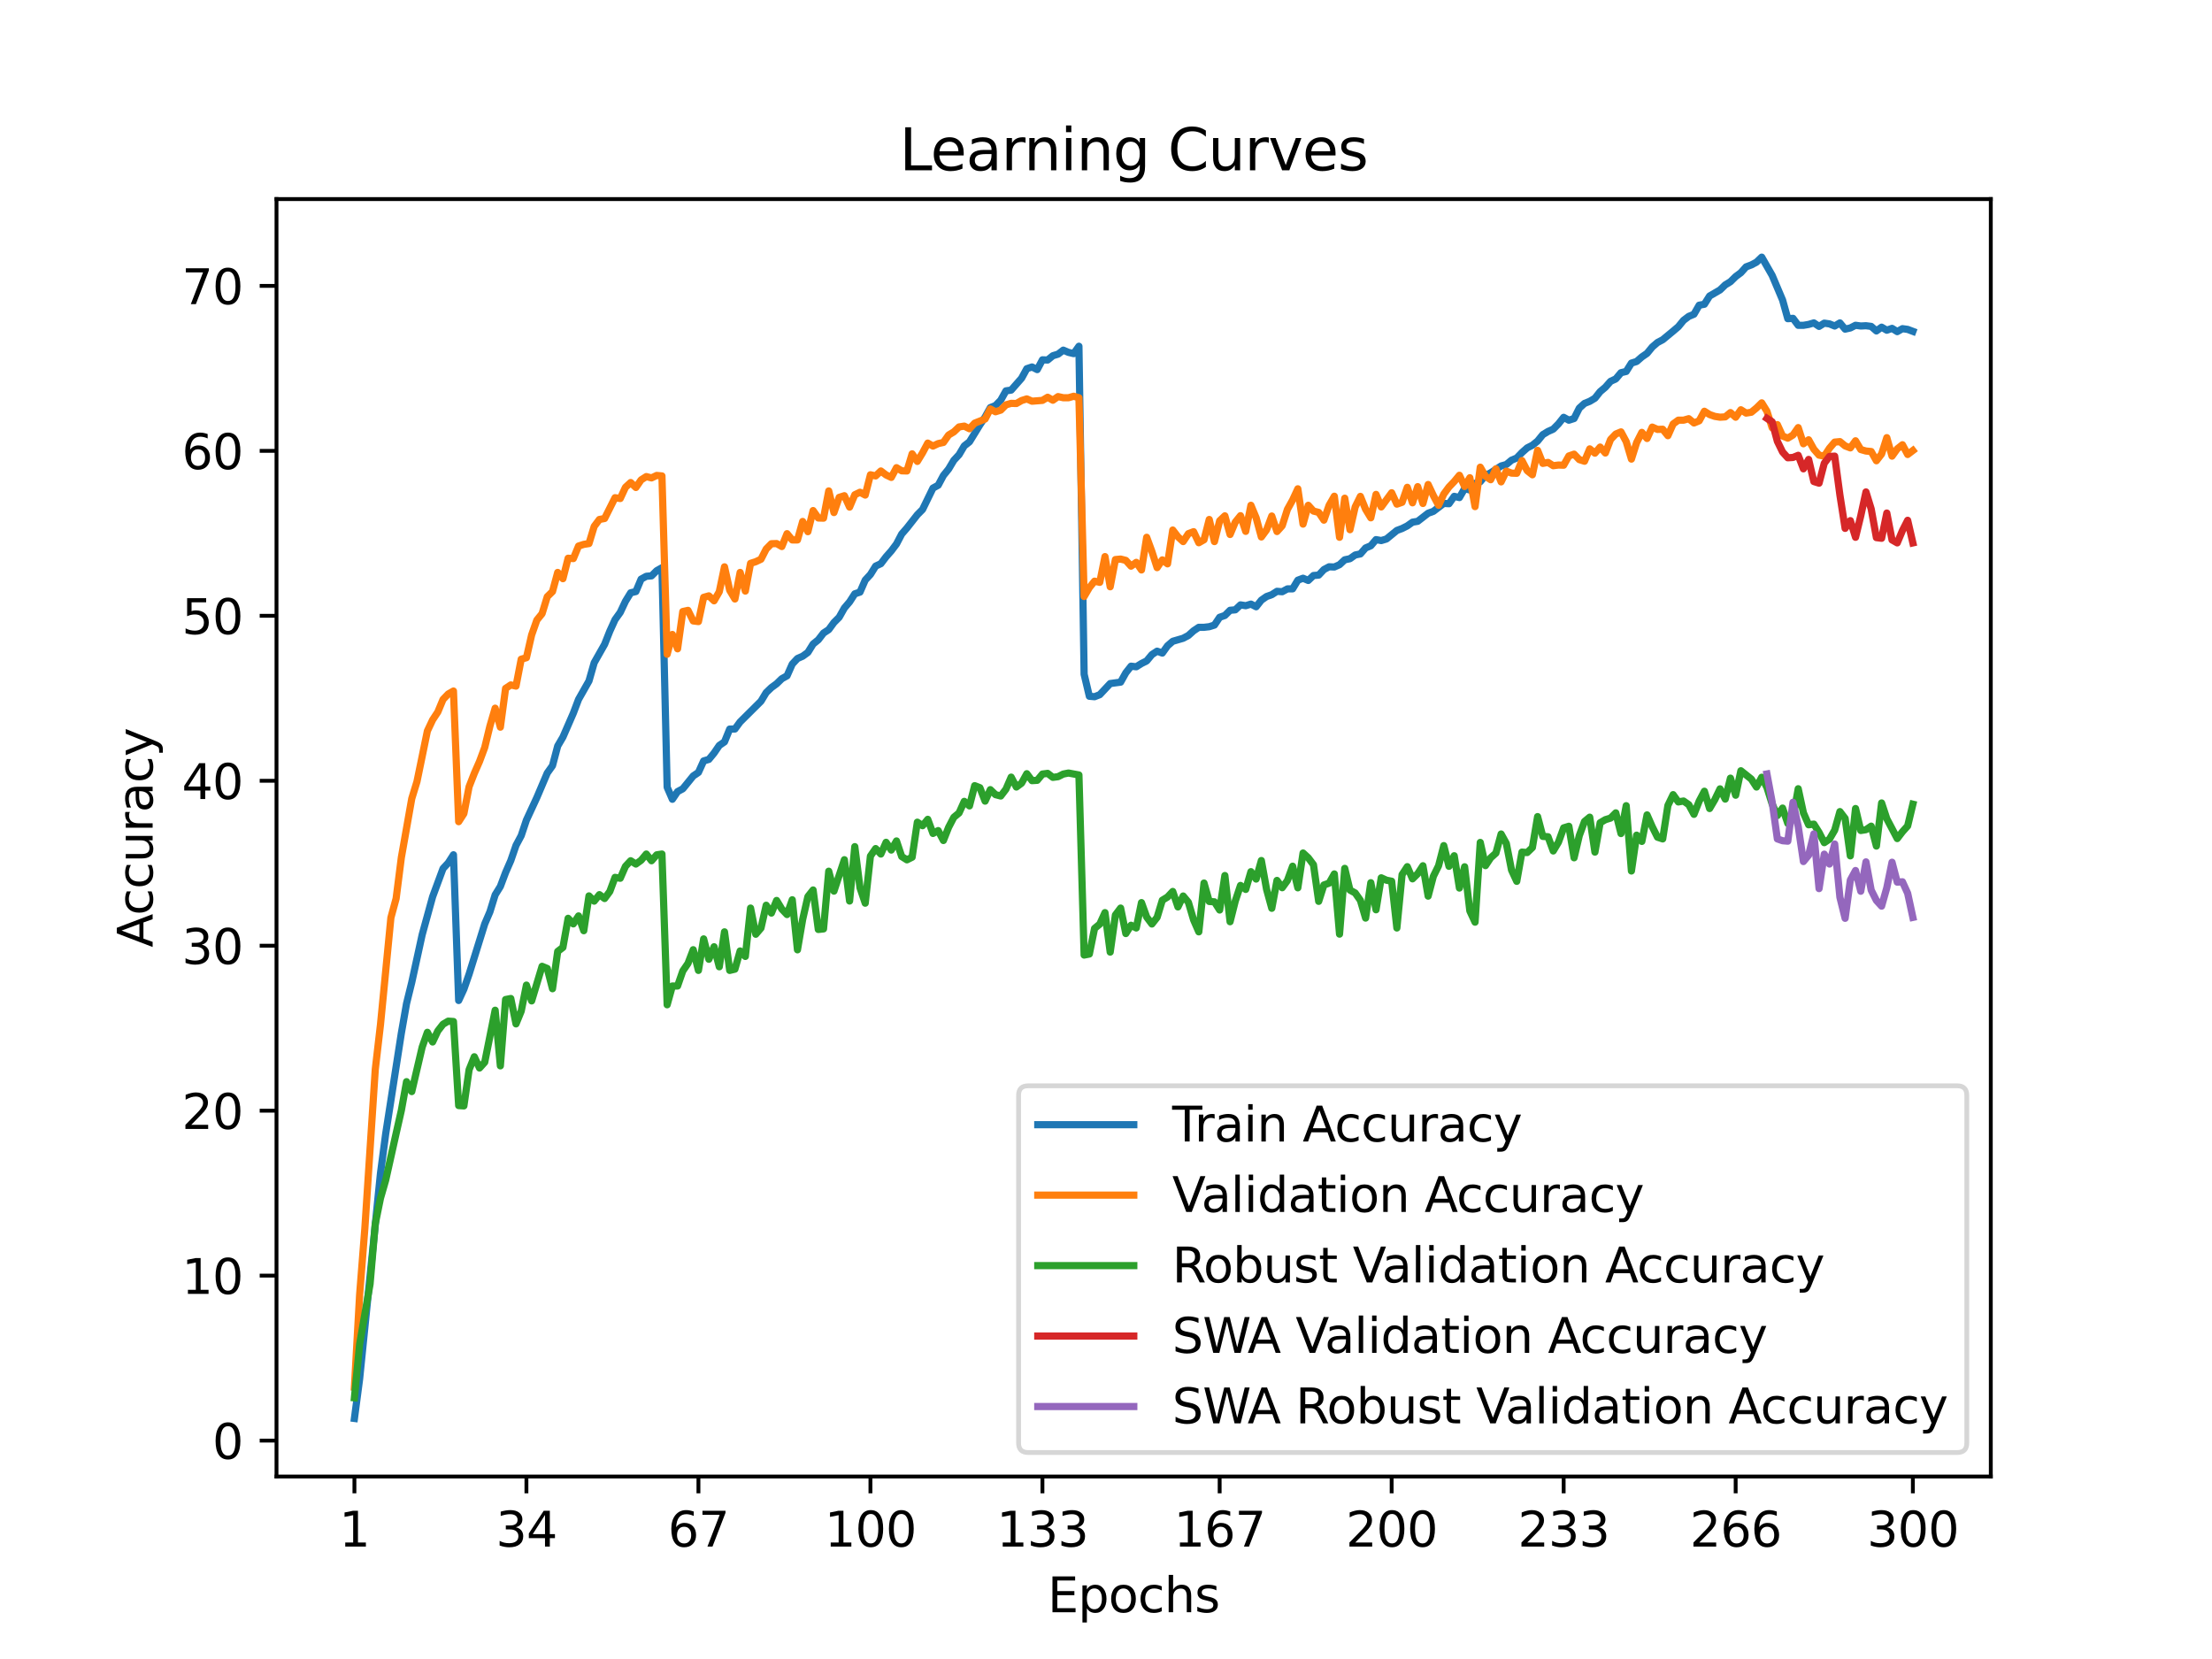 <?xml version="1.0" encoding="utf-8" standalone="no"?>
<!DOCTYPE svg PUBLIC "-//W3C//DTD SVG 1.1//EN"
  "http://www.w3.org/Graphics/SVG/1.1/DTD/svg11.dtd">
<svg xmlns:xlink="http://www.w3.org/1999/xlink" width="460.8pt" height="345.6pt" viewBox="0 0 460.8 345.6" xmlns="http://www.w3.org/2000/svg" version="1.1">
 <defs>
  <style type="text/css">*{stroke-linejoin: round; stroke-linecap: butt}</style>
 </defs>
 <g id="figure_1">
  <g id="patch_1">
   <path d="M 0 345.6 
L 460.8 345.6 
L 460.8 0 
L 0 0 
z
" style="fill: #ffffff"/>
  </g>
  <g id="axes_1">
   <g id="patch_2">
    <path d="M 57.6 307.584 
L 414.72 307.584 
L 414.72 41.472 
L 57.6 41.472 
z
" style="fill: #ffffff"/>
   </g>
   <g id="matplotlib.axis_1">
    <g id="xtick_1">
     <g id="line2d_1">
      <defs>
       <path id="m7c0e1c6382" d="M 0 0 
L 0 3.5 
" style="stroke: #000000; stroke-width: 0.8"/>
      </defs>
      <g>
       <use xlink:href="#m7c0e1c6382" x="73.833" y="307.584" style="stroke: #000000; stroke-width: 0.8"/>
      </g>
     </g>
     <g id="text_1">
      <!-- 1 -->
      <g transform="translate(70.651 322.182) scale(0.1 -0.1)">
       <defs>
        <path id="DejaVuSans-31" d="M 794 531 
L 1825 531 
L 1825 4091 
L 703 3866 
L 703 4441 
L 1819 4666 
L 2450 4666 
L 2450 531 
L 3481 531 
L 3481 0 
L 794 0 
L 794 531 
z
" transform="scale(0.016)"/>
       </defs>
       <use xlink:href="#DejaVuSans-31"/>
      </g>
     </g>
    </g>
    <g id="xtick_2">
     <g id="line2d_2">
      <g>
       <use xlink:href="#m7c0e1c6382" x="109.664" y="307.584" style="stroke: #000000; stroke-width: 0.8"/>
      </g>
     </g>
     <g id="text_2">
      <!-- 34 -->
      <g transform="translate(103.302 322.182) scale(0.1 -0.1)">
       <defs>
        <path id="DejaVuSans-33" d="M 2597 2516 
Q 3050 2419 3304 2112 
Q 3559 1806 3559 1356 
Q 3559 666 3084 287 
Q 2609 -91 1734 -91 
Q 1441 -91 1130 -33 
Q 819 25 488 141 
L 488 750 
Q 750 597 1062 519 
Q 1375 441 1716 441 
Q 2309 441 2620 675 
Q 2931 909 2931 1356 
Q 2931 1769 2642 2001 
Q 2353 2234 1838 2234 
L 1294 2234 
L 1294 2753 
L 1863 2753 
Q 2328 2753 2575 2939 
Q 2822 3125 2822 3475 
Q 2822 3834 2567 4026 
Q 2313 4219 1838 4219 
Q 1578 4219 1281 4162 
Q 984 4106 628 3988 
L 628 4550 
Q 988 4650 1302 4700 
Q 1616 4750 1894 4750 
Q 2613 4750 3031 4423 
Q 3450 4097 3450 3541 
Q 3450 3153 3228 2886 
Q 3006 2619 2597 2516 
z
" transform="scale(0.016)"/>
        <path id="DejaVuSans-34" d="M 2419 4116 
L 825 1625 
L 2419 1625 
L 2419 4116 
z
M 2253 4666 
L 3047 4666 
L 3047 1625 
L 3713 1625 
L 3713 1100 
L 3047 1100 
L 3047 0 
L 2419 0 
L 2419 1100 
L 313 1100 
L 313 1709 
L 2253 4666 
z
" transform="scale(0.016)"/>
       </defs>
       <use xlink:href="#DejaVuSans-33"/>
       <use xlink:href="#DejaVuSans-34" x="63.623"/>
      </g>
     </g>
    </g>
    <g id="xtick_3">
     <g id="line2d_3">
      <g>
       <use xlink:href="#m7c0e1c6382" x="145.496" y="307.584" style="stroke: #000000; stroke-width: 0.8"/>
      </g>
     </g>
     <g id="text_3">
      <!-- 67 -->
      <g transform="translate(139.133 322.182) scale(0.1 -0.1)">
       <defs>
        <path id="DejaVuSans-36" d="M 2113 2584 
Q 1688 2584 1439 2293 
Q 1191 2003 1191 1497 
Q 1191 994 1439 701 
Q 1688 409 2113 409 
Q 2538 409 2786 701 
Q 3034 994 3034 1497 
Q 3034 2003 2786 2293 
Q 2538 2584 2113 2584 
z
M 3366 4563 
L 3366 3988 
Q 3128 4100 2886 4159 
Q 2644 4219 2406 4219 
Q 1781 4219 1451 3797 
Q 1122 3375 1075 2522 
Q 1259 2794 1537 2939 
Q 1816 3084 2150 3084 
Q 2853 3084 3261 2657 
Q 3669 2231 3669 1497 
Q 3669 778 3244 343 
Q 2819 -91 2113 -91 
Q 1303 -91 875 529 
Q 447 1150 447 2328 
Q 447 3434 972 4092 
Q 1497 4750 2381 4750 
Q 2619 4750 2861 4703 
Q 3103 4656 3366 4563 
z
" transform="scale(0.016)"/>
        <path id="DejaVuSans-37" d="M 525 4666 
L 3525 4666 
L 3525 4397 
L 1831 0 
L 1172 0 
L 2766 4134 
L 525 4134 
L 525 4666 
z
" transform="scale(0.016)"/>
       </defs>
       <use xlink:href="#DejaVuSans-36"/>
       <use xlink:href="#DejaVuSans-37" x="63.623"/>
      </g>
     </g>
    </g>
    <g id="xtick_4">
     <g id="line2d_4">
      <g>
       <use xlink:href="#m7c0e1c6382" x="181.327" y="307.584" style="stroke: #000000; stroke-width: 0.8"/>
      </g>
     </g>
     <g id="text_4">
      <!-- 100 -->
      <g transform="translate(171.783 322.182) scale(0.1 -0.1)">
       <defs>
        <path id="DejaVuSans-30" d="M 2034 4250 
Q 1547 4250 1301 3770 
Q 1056 3291 1056 2328 
Q 1056 1369 1301 889 
Q 1547 409 2034 409 
Q 2525 409 2770 889 
Q 3016 1369 3016 2328 
Q 3016 3291 2770 3770 
Q 2525 4250 2034 4250 
z
M 2034 4750 
Q 2819 4750 3233 4129 
Q 3647 3509 3647 2328 
Q 3647 1150 3233 529 
Q 2819 -91 2034 -91 
Q 1250 -91 836 529 
Q 422 1150 422 2328 
Q 422 3509 836 4129 
Q 1250 4750 2034 4750 
z
" transform="scale(0.016)"/>
       </defs>
       <use xlink:href="#DejaVuSans-31"/>
       <use xlink:href="#DejaVuSans-30" x="63.623"/>
       <use xlink:href="#DejaVuSans-30" x="127.246"/>
      </g>
     </g>
    </g>
    <g id="xtick_5">
     <g id="line2d_5">
      <g>
       <use xlink:href="#m7c0e1c6382" x="217.158" y="307.584" style="stroke: #000000; stroke-width: 0.8"/>
      </g>
     </g>
     <g id="text_5">
      <!-- 133 -->
      <g transform="translate(207.615 322.182) scale(0.1 -0.1)">
       <use xlink:href="#DejaVuSans-31"/>
       <use xlink:href="#DejaVuSans-33" x="63.623"/>
       <use xlink:href="#DejaVuSans-33" x="127.246"/>
      </g>
     </g>
    </g>
    <g id="xtick_6">
     <g id="line2d_6">
      <g>
       <use xlink:href="#m7c0e1c6382" x="254.076" y="307.584" style="stroke: #000000; stroke-width: 0.8"/>
      </g>
     </g>
     <g id="text_6">
      <!-- 167 -->
      <g transform="translate(244.532 322.182) scale(0.1 -0.1)">
       <use xlink:href="#DejaVuSans-31"/>
       <use xlink:href="#DejaVuSans-36" x="63.623"/>
       <use xlink:href="#DejaVuSans-37" x="127.246"/>
      </g>
     </g>
    </g>
    <g id="xtick_7">
     <g id="line2d_7">
      <g>
       <use xlink:href="#m7c0e1c6382" x="289.907" y="307.584" style="stroke: #000000; stroke-width: 0.8"/>
      </g>
     </g>
     <g id="text_7">
      <!-- 200 -->
      <g transform="translate(280.363 322.182) scale(0.1 -0.1)">
       <defs>
        <path id="DejaVuSans-32" d="M 1228 531 
L 3431 531 
L 3431 0 
L 469 0 
L 469 531 
Q 828 903 1448 1529 
Q 2069 2156 2228 2338 
Q 2531 2678 2651 2914 
Q 2772 3150 2772 3378 
Q 2772 3750 2511 3984 
Q 2250 4219 1831 4219 
Q 1534 4219 1204 4116 
Q 875 4013 500 3803 
L 500 4441 
Q 881 4594 1212 4672 
Q 1544 4750 1819 4750 
Q 2544 4750 2975 4387 
Q 3406 4025 3406 3419 
Q 3406 3131 3298 2873 
Q 3191 2616 2906 2266 
Q 2828 2175 2409 1742 
Q 1991 1309 1228 531 
z
" transform="scale(0.016)"/>
       </defs>
       <use xlink:href="#DejaVuSans-32"/>
       <use xlink:href="#DejaVuSans-30" x="63.623"/>
       <use xlink:href="#DejaVuSans-30" x="127.246"/>
      </g>
     </g>
    </g>
    <g id="xtick_8">
     <g id="line2d_8">
      <g>
       <use xlink:href="#m7c0e1c6382" x="325.739" y="307.584" style="stroke: #000000; stroke-width: 0.8"/>
      </g>
     </g>
     <g id="text_8">
      <!-- 233 -->
      <g transform="translate(316.195 322.182) scale(0.1 -0.1)">
       <use xlink:href="#DejaVuSans-32"/>
       <use xlink:href="#DejaVuSans-33" x="63.623"/>
       <use xlink:href="#DejaVuSans-33" x="127.246"/>
      </g>
     </g>
    </g>
    <g id="xtick_9">
     <g id="line2d_9">
      <g>
       <use xlink:href="#m7c0e1c6382" x="361.57" y="307.584" style="stroke: #000000; stroke-width: 0.8"/>
      </g>
     </g>
     <g id="text_9">
      <!-- 266 -->
      <g transform="translate(352.026 322.182) scale(0.1 -0.1)">
       <use xlink:href="#DejaVuSans-32"/>
       <use xlink:href="#DejaVuSans-36" x="63.623"/>
       <use xlink:href="#DejaVuSans-36" x="127.246"/>
      </g>
     </g>
    </g>
    <g id="xtick_10">
     <g id="line2d_10">
      <g>
       <use xlink:href="#m7c0e1c6382" x="398.487" y="307.584" style="stroke: #000000; stroke-width: 0.8"/>
      </g>
     </g>
     <g id="text_10">
      <!-- 300 -->
      <g transform="translate(388.944 322.182) scale(0.1 -0.1)">
       <use xlink:href="#DejaVuSans-33"/>
       <use xlink:href="#DejaVuSans-30" x="63.623"/>
       <use xlink:href="#DejaVuSans-30" x="127.246"/>
      </g>
     </g>
    </g>
    <g id="text_11">
     <!-- Epochs -->
     <g transform="translate(218.244 335.861) scale(0.1 -0.1)">
      <defs>
       <path id="DejaVuSans-45" d="M 628 4666 
L 3578 4666 
L 3578 4134 
L 1259 4134 
L 1259 2753 
L 3481 2753 
L 3481 2222 
L 1259 2222 
L 1259 531 
L 3634 531 
L 3634 0 
L 628 0 
L 628 4666 
z
" transform="scale(0.016)"/>
       <path id="DejaVuSans-70" d="M 1159 525 
L 1159 -1331 
L 581 -1331 
L 581 3500 
L 1159 3500 
L 1159 2969 
Q 1341 3281 1617 3432 
Q 1894 3584 2278 3584 
Q 2916 3584 3314 3078 
Q 3713 2572 3713 1747 
Q 3713 922 3314 415 
Q 2916 -91 2278 -91 
Q 1894 -91 1617 61 
Q 1341 213 1159 525 
z
M 3116 1747 
Q 3116 2381 2855 2742 
Q 2594 3103 2138 3103 
Q 1681 3103 1420 2742 
Q 1159 2381 1159 1747 
Q 1159 1113 1420 752 
Q 1681 391 2138 391 
Q 2594 391 2855 752 
Q 3116 1113 3116 1747 
z
" transform="scale(0.016)"/>
       <path id="DejaVuSans-6f" d="M 1959 3097 
Q 1497 3097 1228 2736 
Q 959 2375 959 1747 
Q 959 1119 1226 758 
Q 1494 397 1959 397 
Q 2419 397 2687 759 
Q 2956 1122 2956 1747 
Q 2956 2369 2687 2733 
Q 2419 3097 1959 3097 
z
M 1959 3584 
Q 2709 3584 3137 3096 
Q 3566 2609 3566 1747 
Q 3566 888 3137 398 
Q 2709 -91 1959 -91 
Q 1206 -91 779 398 
Q 353 888 353 1747 
Q 353 2609 779 3096 
Q 1206 3584 1959 3584 
z
" transform="scale(0.016)"/>
       <path id="DejaVuSans-63" d="M 3122 3366 
L 3122 2828 
Q 2878 2963 2633 3030 
Q 2388 3097 2138 3097 
Q 1578 3097 1268 2742 
Q 959 2388 959 1747 
Q 959 1106 1268 751 
Q 1578 397 2138 397 
Q 2388 397 2633 464 
Q 2878 531 3122 666 
L 3122 134 
Q 2881 22 2623 -34 
Q 2366 -91 2075 -91 
Q 1284 -91 818 406 
Q 353 903 353 1747 
Q 353 2603 823 3093 
Q 1294 3584 2113 3584 
Q 2378 3584 2631 3529 
Q 2884 3475 3122 3366 
z
" transform="scale(0.016)"/>
       <path id="DejaVuSans-68" d="M 3513 2113 
L 3513 0 
L 2938 0 
L 2938 2094 
Q 2938 2591 2744 2837 
Q 2550 3084 2163 3084 
Q 1697 3084 1428 2787 
Q 1159 2491 1159 1978 
L 1159 0 
L 581 0 
L 581 4863 
L 1159 4863 
L 1159 2956 
Q 1366 3272 1645 3428 
Q 1925 3584 2291 3584 
Q 2894 3584 3203 3211 
Q 3513 2838 3513 2113 
z
" transform="scale(0.016)"/>
       <path id="DejaVuSans-73" d="M 2834 3397 
L 2834 2853 
Q 2591 2978 2328 3040 
Q 2066 3103 1784 3103 
Q 1356 3103 1142 2972 
Q 928 2841 928 2578 
Q 928 2378 1081 2264 
Q 1234 2150 1697 2047 
L 1894 2003 
Q 2506 1872 2764 1633 
Q 3022 1394 3022 966 
Q 3022 478 2636 193 
Q 2250 -91 1575 -91 
Q 1294 -91 989 -36 
Q 684 19 347 128 
L 347 722 
Q 666 556 975 473 
Q 1284 391 1588 391 
Q 1994 391 2212 530 
Q 2431 669 2431 922 
Q 2431 1156 2273 1281 
Q 2116 1406 1581 1522 
L 1381 1569 
Q 847 1681 609 1914 
Q 372 2147 372 2553 
Q 372 3047 722 3315 
Q 1072 3584 1716 3584 
Q 2034 3584 2315 3537 
Q 2597 3491 2834 3397 
z
" transform="scale(0.016)"/>
      </defs>
      <use xlink:href="#DejaVuSans-45"/>
      <use xlink:href="#DejaVuSans-70" x="63.184"/>
      <use xlink:href="#DejaVuSans-6f" x="126.66"/>
      <use xlink:href="#DejaVuSans-63" x="187.842"/>
      <use xlink:href="#DejaVuSans-68" x="242.822"/>
      <use xlink:href="#DejaVuSans-73" x="306.201"/>
     </g>
    </g>
   </g>
   <g id="matplotlib.axis_2">
    <g id="ytick_1">
     <g id="line2d_11">
      <defs>
       <path id="m8e8d8f48df" d="M 0 0 
L -3.5 0 
" style="stroke: #000000; stroke-width: 0.8"/>
      </defs>
      <g>
       <use xlink:href="#m8e8d8f48df" x="57.6" y="300.103" style="stroke: #000000; stroke-width: 0.8"/>
      </g>
     </g>
     <g id="text_12">
      <!-- 0 -->
      <g transform="translate(44.237 303.902) scale(0.1 -0.1)">
       <use xlink:href="#DejaVuSans-30"/>
      </g>
     </g>
    </g>
    <g id="ytick_2">
     <g id="line2d_12">
      <g>
       <use xlink:href="#m8e8d8f48df" x="57.6" y="265.739" style="stroke: #000000; stroke-width: 0.8"/>
      </g>
     </g>
     <g id="text_13">
      <!-- 10 -->
      <g transform="translate(37.875 269.539) scale(0.1 -0.1)">
       <use xlink:href="#DejaVuSans-31"/>
       <use xlink:href="#DejaVuSans-30" x="63.623"/>
      </g>
     </g>
    </g>
    <g id="ytick_3">
     <g id="line2d_13">
      <g>
       <use xlink:href="#m8e8d8f48df" x="57.6" y="231.376" style="stroke: #000000; stroke-width: 0.8"/>
      </g>
     </g>
     <g id="text_14">
      <!-- 20 -->
      <g transform="translate(37.875 235.175) scale(0.1 -0.1)">
       <use xlink:href="#DejaVuSans-32"/>
       <use xlink:href="#DejaVuSans-30" x="63.623"/>
      </g>
     </g>
    </g>
    <g id="ytick_4">
     <g id="line2d_14">
      <g>
       <use xlink:href="#m8e8d8f48df" x="57.6" y="197.012" style="stroke: #000000; stroke-width: 0.8"/>
      </g>
     </g>
     <g id="text_15">
      <!-- 30 -->
      <g transform="translate(37.875 200.811) scale(0.1 -0.1)">
       <use xlink:href="#DejaVuSans-33"/>
       <use xlink:href="#DejaVuSans-30" x="63.623"/>
      </g>
     </g>
    </g>
    <g id="ytick_5">
     <g id="line2d_15">
      <g>
       <use xlink:href="#m8e8d8f48df" x="57.6" y="162.648" style="stroke: #000000; stroke-width: 0.8"/>
      </g>
     </g>
     <g id="text_16">
      <!-- 40 -->
      <g transform="translate(37.875 166.448) scale(0.1 -0.1)">
       <use xlink:href="#DejaVuSans-34"/>
       <use xlink:href="#DejaVuSans-30" x="63.623"/>
      </g>
     </g>
    </g>
    <g id="ytick_6">
     <g id="line2d_16">
      <g>
       <use xlink:href="#m8e8d8f48df" x="57.6" y="128.285" style="stroke: #000000; stroke-width: 0.8"/>
      </g>
     </g>
     <g id="text_17">
      <!-- 50 -->
      <g transform="translate(37.875 132.084) scale(0.1 -0.1)">
       <defs>
        <path id="DejaVuSans-35" d="M 691 4666 
L 3169 4666 
L 3169 4134 
L 1269 4134 
L 1269 2991 
Q 1406 3038 1543 3061 
Q 1681 3084 1819 3084 
Q 2600 3084 3056 2656 
Q 3513 2228 3513 1497 
Q 3513 744 3044 326 
Q 2575 -91 1722 -91 
Q 1428 -91 1123 -41 
Q 819 9 494 109 
L 494 744 
Q 775 591 1075 516 
Q 1375 441 1709 441 
Q 2250 441 2565 725 
Q 2881 1009 2881 1497 
Q 2881 1984 2565 2268 
Q 2250 2553 1709 2553 
Q 1456 2553 1204 2497 
Q 953 2441 691 2322 
L 691 4666 
z
" transform="scale(0.016)"/>
       </defs>
       <use xlink:href="#DejaVuSans-35"/>
       <use xlink:href="#DejaVuSans-30" x="63.623"/>
      </g>
     </g>
    </g>
    <g id="ytick_7">
     <g id="line2d_17">
      <g>
       <use xlink:href="#m8e8d8f48df" x="57.6" y="93.921" style="stroke: #000000; stroke-width: 0.8"/>
      </g>
     </g>
     <g id="text_18">
      <!-- 60 -->
      <g transform="translate(37.875 97.72) scale(0.1 -0.1)">
       <use xlink:href="#DejaVuSans-36"/>
       <use xlink:href="#DejaVuSans-30" x="63.623"/>
      </g>
     </g>
    </g>
    <g id="ytick_8">
     <g id="line2d_18">
      <g>
       <use xlink:href="#m8e8d8f48df" x="57.6" y="59.558" style="stroke: #000000; stroke-width: 0.8"/>
      </g>
     </g>
     <g id="text_19">
      <!-- 70 -->
      <g transform="translate(37.875 63.357) scale(0.1 -0.1)">
       <use xlink:href="#DejaVuSans-37"/>
       <use xlink:href="#DejaVuSans-30" x="63.623"/>
      </g>
     </g>
    </g>
    <g id="text_20">
     <!-- Accuracy -->
     <g transform="translate(31.795 197.356) rotate(-90) scale(0.1 -0.1)">
      <defs>
       <path id="DejaVuSans-41" d="M 2188 4044 
L 1331 1722 
L 3047 1722 
L 2188 4044 
z
M 1831 4666 
L 2547 4666 
L 4325 0 
L 3669 0 
L 3244 1197 
L 1141 1197 
L 716 0 
L 50 0 
L 1831 4666 
z
" transform="scale(0.016)"/>
       <path id="DejaVuSans-75" d="M 544 1381 
L 544 3500 
L 1119 3500 
L 1119 1403 
Q 1119 906 1312 657 
Q 1506 409 1894 409 
Q 2359 409 2629 706 
Q 2900 1003 2900 1516 
L 2900 3500 
L 3475 3500 
L 3475 0 
L 2900 0 
L 2900 538 
Q 2691 219 2414 64 
Q 2138 -91 1772 -91 
Q 1169 -91 856 284 
Q 544 659 544 1381 
z
M 1991 3584 
L 1991 3584 
z
" transform="scale(0.016)"/>
       <path id="DejaVuSans-72" d="M 2631 2963 
Q 2534 3019 2420 3045 
Q 2306 3072 2169 3072 
Q 1681 3072 1420 2755 
Q 1159 2438 1159 1844 
L 1159 0 
L 581 0 
L 581 3500 
L 1159 3500 
L 1159 2956 
Q 1341 3275 1631 3429 
Q 1922 3584 2338 3584 
Q 2397 3584 2469 3576 
Q 2541 3569 2628 3553 
L 2631 2963 
z
" transform="scale(0.016)"/>
       <path id="DejaVuSans-61" d="M 2194 1759 
Q 1497 1759 1228 1600 
Q 959 1441 959 1056 
Q 959 750 1161 570 
Q 1363 391 1709 391 
Q 2188 391 2477 730 
Q 2766 1069 2766 1631 
L 2766 1759 
L 2194 1759 
z
M 3341 1997 
L 3341 0 
L 2766 0 
L 2766 531 
Q 2569 213 2275 61 
Q 1981 -91 1556 -91 
Q 1019 -91 701 211 
Q 384 513 384 1019 
Q 384 1609 779 1909 
Q 1175 2209 1959 2209 
L 2766 2209 
L 2766 2266 
Q 2766 2663 2505 2880 
Q 2244 3097 1772 3097 
Q 1472 3097 1187 3025 
Q 903 2953 641 2809 
L 641 3341 
Q 956 3463 1253 3523 
Q 1550 3584 1831 3584 
Q 2591 3584 2966 3190 
Q 3341 2797 3341 1997 
z
" transform="scale(0.016)"/>
       <path id="DejaVuSans-79" d="M 2059 -325 
Q 1816 -950 1584 -1140 
Q 1353 -1331 966 -1331 
L 506 -1331 
L 506 -850 
L 844 -850 
Q 1081 -850 1212 -737 
Q 1344 -625 1503 -206 
L 1606 56 
L 191 3500 
L 800 3500 
L 1894 763 
L 2988 3500 
L 3597 3500 
L 2059 -325 
z
" transform="scale(0.016)"/>
      </defs>
      <use xlink:href="#DejaVuSans-41"/>
      <use xlink:href="#DejaVuSans-63" x="66.658"/>
      <use xlink:href="#DejaVuSans-63" x="121.639"/>
      <use xlink:href="#DejaVuSans-75" x="176.619"/>
      <use xlink:href="#DejaVuSans-72" x="239.998"/>
      <use xlink:href="#DejaVuSans-61" x="281.111"/>
      <use xlink:href="#DejaVuSans-63" x="342.391"/>
      <use xlink:href="#DejaVuSans-79" x="397.371"/>
     </g>
    </g>
   </g>
   <g id="line2d_19">
    <path d="M 73.833 295.488 
L 74.919 287.22 
L 79.262 244.417 
L 80.348 236.183 
L 83.605 215.242 
L 84.691 209.053 
L 85.777 204.637 
L 87.948 194.706 
L 90.12 186.81 
L 92.291 180.93 
L 93.377 179.762 
L 94.463 178.067 
L 95.549 208.421 
L 96.635 206.064 
L 97.72 202.94 
L 100.978 192.469 
L 102.064 189.93 
L 103.149 186.418 
L 104.235 184.658 
L 105.321 181.768 
L 106.407 179.277 
L 107.493 176.116 
L 108.578 174.078 
L 109.664 170.837 
L 111.836 166.14 
L 114.007 161.033 
L 115.093 159.508 
L 116.179 155.405 
L 117.265 153.552 
L 119.436 148.563 
L 120.522 145.693 
L 122.694 141.862 
L 123.78 138.058 
L 125.951 134.223 
L 127.037 131.481 
L 128.123 129.086 
L 129.209 127.57 
L 130.294 125.264 
L 131.38 123.488 
L 132.466 123.23 
L 133.552 120.646 
L 134.638 120.048 
L 135.723 119.962 
L 136.809 118.886 
L 137.895 118.275 
L 138.981 163.996 
L 140.067 166.501 
L 141.152 164.903 
L 142.238 164.322 
L 144.41 161.645 
L 145.496 160.91 
L 146.581 158.515 
L 147.667 158.198 
L 148.753 156.879 
L 149.839 155.288 
L 150.925 154.546 
L 152.01 151.879 
L 153.096 151.865 
L 154.182 150.388 
L 158.525 146.075 
L 159.611 144.274 
L 160.697 143.233 
L 161.783 142.439 
L 162.868 141.388 
L 163.954 140.786 
L 165.04 138.343 
L 166.126 137.178 
L 167.212 136.701 
L 168.297 135.914 
L 169.383 134.164 
L 170.469 133.285 
L 171.555 131.876 
L 172.641 131.161 
L 173.726 129.68 
L 174.812 128.594 
L 175.898 126.663 
L 176.984 125.388 
L 178.07 123.704 
L 179.155 123.347 
L 180.241 120.845 
L 181.327 119.673 
L 182.413 117.931 
L 183.499 117.423 
L 184.584 115.996 
L 185.67 114.766 
L 186.756 113.323 
L 187.842 111.247 
L 188.928 109.997 
L 191.099 107.23 
L 192.185 106.134 
L 194.357 101.677 
L 195.442 101.086 
L 196.528 99.055 
L 197.614 97.708 
L 198.7 95.89 
L 199.786 94.722 
L 200.871 92.887 
L 201.957 92.045 
L 204.129 88.506 
L 205.215 86.873 
L 206.3 84.915 
L 207.386 84.485 
L 208.472 83.372 
L 209.558 81.423 
L 210.644 81.265 
L 212.815 78.791 
L 213.901 76.808 
L 214.987 76.447 
L 216.073 76.994 
L 217.158 74.959 
L 218.244 74.997 
L 219.33 74.104 
L 220.416 73.777 
L 221.502 72.942 
L 222.587 73.406 
L 223.673 73.664 
L 224.759 72.131 
L 225.845 140.467 
L 226.931 145.044 
L 228.016 145.137 
L 229.102 144.714 
L 231.274 142.395 
L 233.445 142.102 
L 234.531 140.154 
L 235.617 138.78 
L 236.703 138.9 
L 237.789 138.223 
L 238.875 137.68 
L 239.96 136.371 
L 241.046 135.652 
L 242.132 136.048 
L 243.218 134.532 
L 244.304 133.594 
L 246.475 132.962 
L 247.561 132.381 
L 248.647 131.405 
L 249.733 130.68 
L 250.818 130.68 
L 251.904 130.553 
L 252.99 130.213 
L 254.076 128.591 
L 255.162 128.213 
L 256.247 127.134 
L 257.333 127.037 
L 258.419 126.007 
L 259.505 126.178 
L 260.591 125.845 
L 261.676 126.398 
L 262.762 125.024 
L 263.848 124.268 
L 264.934 123.883 
L 266.02 123.182 
L 267.105 123.268 
L 268.191 122.677 
L 269.277 122.666 
L 270.363 120.866 
L 271.449 120.457 
L 272.534 120.921 
L 273.62 119.89 
L 274.706 119.804 
L 275.792 118.649 
L 276.878 118.072 
L 277.963 118.117 
L 279.049 117.632 
L 280.135 116.618 
L 281.221 116.388 
L 282.307 115.615 
L 283.392 115.392 
L 284.478 114.148 
L 285.564 113.691 
L 286.65 112.412 
L 287.736 112.608 
L 288.821 112.282 
L 290.993 110.505 
L 292.079 110.1 
L 293.165 109.55 
L 294.25 108.78 
L 295.336 108.598 
L 297.508 106.914 
L 298.594 106.526 
L 300.765 104.866 
L 301.851 104.935 
L 302.937 103.399 
L 304.023 103.653 
L 305.108 101.78 
L 306.194 102.072 
L 307.28 100.694 
L 308.366 100.351 
L 309.452 99.024 
L 310.537 98.492 
L 312.709 97.072 
L 313.795 96.77 
L 314.881 95.863 
L 315.966 95.413 
L 317.052 94.275 
L 318.138 93.306 
L 319.224 92.756 
L 320.31 91.877 
L 321.395 90.543 
L 322.481 89.883 
L 323.567 89.399 
L 324.653 88.299 
L 325.739 86.939 
L 326.824 87.536 
L 327.91 87.186 
L 328.996 85.021 
L 330.082 84.038 
L 331.168 83.605 
L 332.253 82.956 
L 333.339 81.585 
L 334.425 80.671 
L 335.511 79.437 
L 336.597 78.935 
L 337.682 77.64 
L 338.768 77.382 
L 339.854 75.643 
L 340.94 75.306 
L 342.026 74.358 
L 343.111 73.612 
L 344.197 72.286 
L 345.283 71.351 
L 346.369 70.777 
L 348.54 68.984 
L 349.626 68.059 
L 350.712 66.733 
L 351.798 65.911 
L 352.884 65.458 
L 353.969 63.578 
L 355.055 63.382 
L 356.141 61.664 
L 358.313 60.399 
L 359.398 59.348 
L 360.484 58.685 
L 361.57 57.616 
L 362.656 56.808 
L 363.742 55.595 
L 364.827 55.19 
L 365.913 54.613 
L 366.999 53.568 
L 369.171 57.369 
L 371.342 62.503 
L 372.428 66.389 
L 373.514 66.317 
L 374.6 67.77 
L 375.685 67.77 
L 376.771 67.585 
L 377.857 67.265 
L 378.943 67.994 
L 380.029 67.317 
L 381.114 67.475 
L 382.2 67.915 
L 383.286 67.269 
L 384.372 68.564 
L 385.458 68.32 
L 386.543 67.76 
L 387.629 67.911 
L 388.715 67.856 
L 389.801 67.994 
L 390.887 68.939 
L 391.972 68.159 
L 393.058 68.791 
L 394.144 68.406 
L 395.23 69.083 
L 396.316 68.468 
L 397.401 68.619 
L 398.487 69.028 
L 398.487 69.028 
" clip-path="url(#p81619c8e5c)" style="fill: none; stroke: #1f77b4; stroke-width: 1.5; stroke-linecap: square"/>
   </g>
   <g id="line2d_20">
    <path d="M 73.833 288.969 
L 74.919 269.691 
L 76.004 255.911 
L 78.176 222.785 
L 79.262 213.438 
L 81.433 191.17 
L 82.519 187.184 
L 83.605 178.662 
L 85.777 166.36 
L 86.862 162.82 
L 89.034 152.271 
L 90.12 149.968 
L 91.206 148.319 
L 92.291 145.707 
L 93.377 144.573 
L 94.463 143.955 
L 95.549 171.171 
L 96.635 169.487 
L 97.72 163.886 
L 98.806 161.102 
L 99.892 158.628 
L 100.978 155.707 
L 102.064 151.24 
L 103.149 147.528 
L 104.235 151.48 
L 105.321 143.405 
L 106.407 142.683 
L 107.493 142.924 
L 108.578 137.322 
L 109.664 137.013 
L 110.75 132.271 
L 111.836 129.178 
L 112.922 127.838 
L 114.007 124.299 
L 115.093 123.233 
L 116.179 119.247 
L 117.265 120.553 
L 118.351 116.292 
L 119.436 116.361 
L 120.522 113.749 
L 121.608 113.405 
L 122.694 113.234 
L 123.78 109.66 
L 124.865 108.216 
L 125.951 108.01 
L 128.123 103.68 
L 129.209 103.852 
L 130.294 101.516 
L 131.38 100.519 
L 132.466 101.55 
L 133.552 99.969 
L 134.638 99.282 
L 135.723 99.557 
L 136.809 99.041 
L 137.895 99.144 
L 138.981 136.292 
L 140.067 132.168 
L 141.152 135.158 
L 142.238 127.391 
L 143.324 127.151 
L 144.41 129.35 
L 145.496 129.488 
L 146.581 124.436 
L 147.667 124.127 
L 148.753 125.158 
L 149.839 123.268 
L 150.925 118.079 
L 152.01 122.958 
L 153.096 124.78 
L 154.182 119.247 
L 155.268 123.13 
L 156.354 117.357 
L 157.439 117.014 
L 158.525 116.498 
L 159.611 114.368 
L 160.697 113.268 
L 161.783 113.234 
L 162.868 113.852 
L 163.954 111.172 
L 165.04 112.478 
L 166.126 112.478 
L 167.212 108.629 
L 168.297 110.759 
L 169.383 106.361 
L 170.469 107.907 
L 171.555 107.942 
L 172.641 102.272 
L 173.726 106.773 
L 174.812 103.612 
L 175.898 103.268 
L 176.984 105.639 
L 178.07 103.062 
L 179.155 102.546 
L 180.241 103.131 
L 181.327 98.904 
L 182.413 99.144 
L 183.499 98.114 
L 184.584 98.938 
L 185.67 99.454 
L 186.756 97.426 
L 187.842 98.079 
L 188.928 98.114 
L 190.013 94.54 
L 191.099 96.12 
L 192.185 94.334 
L 193.271 92.306 
L 194.357 92.925 
L 195.442 92.409 
L 196.528 92.169 
L 197.614 90.622 
L 198.7 89.969 
L 199.786 88.938 
L 200.871 88.767 
L 201.957 89.316 
L 203.043 88.148 
L 205.215 87.289 
L 206.3 85.193 
L 207.386 85.777 
L 208.472 85.433 
L 209.558 84.334 
L 210.644 84.024 
L 211.729 84.059 
L 212.815 83.44 
L 213.901 83.097 
L 214.987 83.578 
L 217.158 83.406 
L 218.244 82.753 
L 219.33 83.372 
L 220.416 82.616 
L 221.502 82.856 
L 222.587 82.856 
L 223.673 82.547 
L 224.759 82.856 
L 225.845 124.264 
L 226.931 122.409 
L 228.016 121.068 
L 229.102 121.309 
L 230.188 115.948 
L 231.274 122.237 
L 232.36 116.567 
L 233.445 116.464 
L 234.531 116.739 
L 235.617 117.941 
L 236.703 117.151 
L 237.789 118.732 
L 238.875 111.928 
L 239.96 114.883 
L 241.046 118.251 
L 242.132 116.636 
L 243.218 117.46 
L 244.304 110.416 
L 245.389 111.825 
L 246.475 112.821 
L 247.561 111.172 
L 248.647 110.759 
L 249.733 113.062 
L 250.818 112.443 
L 251.904 108.216 
L 252.99 112.821 
L 254.076 108.491 
L 255.162 107.46 
L 256.247 111.344 
L 257.333 108.766 
L 258.419 107.426 
L 259.505 110.691 
L 260.591 105.261 
L 261.676 107.873 
L 262.762 111.859 
L 263.848 110.381 
L 264.934 107.495 
L 266.02 110.725 
L 267.105 109.522 
L 268.191 106.12 
L 269.277 104.162 
L 270.363 101.825 
L 271.449 109.179 
L 272.534 105.261 
L 273.62 106.464 
L 274.706 106.739 
L 275.792 108.354 
L 276.878 105.261 
L 277.963 103.371 
L 279.049 111.928 
L 280.135 103.784 
L 281.221 110.347 
L 282.307 105.605 
L 283.392 103.406 
L 284.478 106.086 
L 285.564 107.873 
L 286.65 102.993 
L 287.736 105.605 
L 289.907 102.65 
L 290.993 105.021 
L 292.079 104.643 
L 293.165 101.516 
L 294.25 104.746 
L 295.336 101.378 
L 296.422 104.883 
L 297.508 100.931 
L 298.594 103.234 
L 299.679 105.261 
L 300.765 102.924 
L 301.851 101.447 
L 302.937 100.313 
L 304.023 99.007 
L 305.108 101.344 
L 306.194 99.522 
L 307.28 105.536 
L 308.366 97.323 
L 309.452 99.213 
L 310.537 99.935 
L 311.623 97.667 
L 312.709 100.382 
L 313.795 98.148 
L 314.881 98.56 
L 315.966 98.595 
L 317.052 95.949 
L 318.138 98.045 
L 319.224 98.904 
L 320.31 93.818 
L 321.395 96.533 
L 322.481 96.327 
L 323.567 97.014 
L 324.653 96.876 
L 325.739 96.911 
L 326.824 94.986 
L 327.91 94.608 
L 328.996 95.742 
L 330.082 96.086 
L 331.168 93.509 
L 332.253 94.402 
L 333.339 93.131 
L 334.425 94.368 
L 335.511 91.55 
L 336.597 90.416 
L 337.682 89.969 
L 338.768 91.997 
L 339.854 95.639 
L 340.94 92.203 
L 342.026 90.072 
L 343.111 91.344 
L 344.197 88.973 
L 345.283 89.454 
L 346.369 89.42 
L 347.455 90.76 
L 348.54 88.32 
L 349.626 87.53 
L 350.712 87.53 
L 351.798 87.22 
L 352.884 88.114 
L 353.969 87.667 
L 355.055 85.674 
L 356.141 86.361 
L 357.227 86.739 
L 358.313 86.911 
L 359.398 86.842 
L 360.484 85.949 
L 361.57 86.911 
L 362.656 85.365 
L 363.742 86.052 
L 364.827 85.88 
L 365.913 84.987 
L 366.999 83.921 
L 368.085 85.674 
L 369.171 89.11 
L 370.256 88.457 
L 371.342 90.828 
L 372.428 91.275 
L 373.514 90.622 
L 374.6 89.076 
L 375.685 92.444 
L 376.771 91.619 
L 377.857 93.578 
L 378.943 94.815 
L 380.029 95.021 
L 381.114 93.371 
L 382.2 92.1 
L 383.286 91.997 
L 384.372 92.89 
L 385.458 93.303 
L 386.543 91.825 
L 387.629 93.646 
L 388.715 93.956 
L 389.801 94.059 
L 390.887 95.983 
L 391.972 94.574 
L 393.058 91.172 
L 394.144 95.021 
L 395.23 93.509 
L 396.316 92.65 
L 397.401 94.677 
L 398.487 93.852 
L 398.487 93.852 
" clip-path="url(#p81619c8e5c)" style="fill: none; stroke: #ff7f0e; stroke-width: 1.5; stroke-linecap: square"/>
   </g>
   <g id="line2d_21">
    <path d="M 73.833 291.192 
L 74.919 280.006 
L 77.09 267.493 
L 78.176 254.933 
L 79.262 249.6 
L 80.348 245.832 
L 82.519 236.116 
L 83.605 231.328 
L 84.691 225.333 
L 85.777 227.394 
L 87.948 218.128 
L 89.034 215.047 
L 90.12 217.062 
L 91.206 214.763 
L 92.291 213.364 
L 93.377 212.725 
L 94.463 212.796 
L 95.549 230.309 
L 96.635 230.38 
L 97.72 222.844 
L 98.806 220.142 
L 99.892 222.489 
L 100.978 221.28 
L 103.149 210.449 
L 104.235 222.038 
L 105.321 208.222 
L 106.407 208.008 
L 107.493 213.293 
L 108.578 210.639 
L 109.664 205.212 
L 110.75 208.506 
L 112.922 201.302 
L 114.007 201.752 
L 115.093 205.97 
L 116.179 198.197 
L 117.265 197.367 
L 118.351 191.301 
L 119.436 192.462 
L 120.522 190.803 
L 121.608 193.884 
L 122.694 186.632 
L 123.78 187.722 
L 124.865 186.371 
L 125.951 187.177 
L 127.037 185.708 
L 128.123 182.769 
L 129.209 182.958 
L 130.294 180.47 
L 131.38 179.309 
L 132.466 179.996 
L 133.552 179.214 
L 134.638 177.911 
L 135.723 179.309 
L 136.809 178.077 
L 137.895 177.911 
L 138.981 209.312 
L 140.067 205.402 
L 141.152 205.402 
L 142.238 202.273 
L 143.324 200.686 
L 144.41 197.842 
L 145.496 202.155 
L 146.581 195.59 
L 147.667 199.832 
L 148.753 197.226 
L 149.839 201.397 
L 150.925 194.121 
L 152.01 202.155 
L 153.096 201.894 
L 154.182 198.102 
L 155.268 199.24 
L 156.354 189.168 
L 157.439 194.618 
L 158.525 193.339 
L 159.611 188.575 
L 160.697 190.211 
L 161.783 187.58 
L 162.868 189.381 
L 163.954 190.518 
L 165.04 187.438 
L 166.126 197.865 
L 167.212 191.514 
L 168.297 186.774 
L 169.383 185.4 
L 170.469 193.623 
L 171.555 193.505 
L 172.641 181.489 
L 173.726 185.637 
L 175.898 179.096 
L 176.984 187.699 
L 178.07 176.37 
L 179.155 184.949 
L 180.241 188.149 
L 181.327 178.337 
L 182.413 176.773 
L 183.499 177.911 
L 184.584 175.47 
L 185.67 177.081 
L 186.756 175.185 
L 187.842 178.432 
L 188.928 179.119 
L 190.013 178.574 
L 191.099 171.275 
L 192.185 172.009 
L 193.271 170.682 
L 194.357 173.621 
L 195.442 173.029 
L 196.528 175.091 
L 197.614 172.341 
L 198.7 170.256 
L 199.786 169.355 
L 200.871 166.938 
L 201.957 167.886 
L 203.043 163.668 
L 204.129 164.094 
L 205.215 166.891 
L 206.3 164.497 
L 207.386 165.54 
L 208.472 165.824 
L 209.558 164.402 
L 210.644 161.89 
L 211.729 163.952 
L 212.815 163.146 
L 213.901 161.179 
L 214.987 162.625 
L 216.073 162.554 
L 217.158 161.25 
L 218.244 161.108 
L 219.33 161.938 
L 220.416 161.795 
L 221.502 161.25 
L 222.587 161.037 
L 224.759 161.44 
L 225.845 198.955 
L 226.931 198.742 
L 228.016 193.41 
L 229.102 192.509 
L 230.188 190.116 
L 231.274 198.339 
L 232.36 190.613 
L 233.445 189.168 
L 234.531 194.476 
L 235.617 192.746 
L 236.703 193.315 
L 237.789 188.03 
L 238.875 191.04 
L 239.96 192.486 
L 241.046 191.111 
L 242.132 187.533 
L 243.218 186.869 
L 244.304 185.708 
L 245.389 188.931 
L 246.475 186.656 
L 247.561 187.959 
L 248.647 191.632 
L 249.733 194.121 
L 250.818 183.954 
L 251.904 187.793 
L 252.99 187.864 
L 254.076 189.571 
L 255.162 182.39 
L 256.247 192.012 
L 257.333 187.698 
L 258.419 184.452 
L 259.505 185.281 
L 260.591 181.584 
L 261.676 183.124 
L 262.762 179.262 
L 263.848 185.257 
L 264.934 189.215 
L 266.02 183.409 
L 267.105 184.926 
L 268.191 183.433 
L 269.277 180.446 
L 270.363 184.949 
L 271.449 177.697 
L 272.534 178.693 
L 273.62 180.138 
L 274.706 187.769 
L 275.792 184.357 
L 276.878 183.978 
L 277.963 182.058 
L 279.049 194.595 
L 280.135 180.897 
L 281.221 185.423 
L 282.307 186.016 
L 283.392 187.556 
L 284.478 191.253 
L 285.564 183.883 
L 286.65 189.523 
L 287.736 182.864 
L 288.821 183.361 
L 289.907 183.575 
L 290.993 193.315 
L 292.079 182.2 
L 293.165 180.541 
L 294.25 183.077 
L 295.336 182.011 
L 296.422 180.352 
L 297.508 186.679 
L 298.594 182.556 
L 299.679 180.352 
L 300.765 176.157 
L 301.851 180.47 
L 302.937 178.266 
L 304.023 184.997 
L 305.108 180.565 
L 306.194 189.76 
L 307.28 192.106 
L 308.366 175.493 
L 309.452 180.328 
L 310.537 178.693 
L 311.623 177.721 
L 312.709 173.74 
L 313.795 175.707 
L 314.881 181.252 
L 315.966 183.598 
L 317.052 177.508 
L 318.138 177.603 
L 319.224 176.56 
L 320.31 170.114 
L 321.395 174.237 
L 322.481 174.308 
L 323.567 177.271 
L 324.653 175.446 
L 325.739 172.46 
L 326.824 172.128 
L 327.91 178.693 
L 328.996 174.071 
L 330.082 171.133 
L 331.168 170.232 
L 332.253 177.508 
L 333.339 171.393 
L 334.425 170.754 
L 335.511 170.422 
L 336.597 169.332 
L 337.682 173.645 
L 338.768 167.839 
L 339.854 181.442 
L 340.94 173.977 
L 342.026 175.28 
L 343.111 169.758 
L 344.197 172.223 
L 345.283 174.403 
L 346.369 174.759 
L 347.455 167.791 
L 348.54 165.54 
L 349.626 167.057 
L 350.712 166.867 
L 351.798 167.625 
L 352.884 169.64 
L 353.969 166.891 
L 355.055 164.829 
L 356.141 168.431 
L 357.227 166.583 
L 358.313 164.331 
L 359.398 166.464 
L 360.484 162.103 
L 361.57 165.658 
L 362.656 160.563 
L 364.827 162.293 
L 365.913 163.952 
L 366.999 161.914 
L 368.085 164.047 
L 369.171 167.483 
L 370.256 169.9 
L 371.342 168.336 
L 372.428 171.536 
L 373.514 170.374 
L 374.6 164.307 
L 375.685 169.332 
L 376.771 171.82 
L 377.857 171.678 
L 378.943 173.408 
L 380.029 175.541 
L 381.114 174.806 
L 382.2 172.934 
L 383.286 169.071 
L 384.372 170.493 
L 385.458 178.29 
L 386.543 168.431 
L 387.629 173.005 
L 388.715 172.839 
L 389.801 172.104 
L 390.887 176.252 
L 391.972 167.27 
L 393.058 170.564 
L 395.23 174.688 
L 396.316 173.266 
L 397.401 172.057 
L 398.487 167.53 
L 398.487 167.53 
" clip-path="url(#p81619c8e5c)" style="fill: none; stroke: #2ca02c; stroke-width: 1.5; stroke-linecap: square"/>
   </g>
   <g id="line2d_22">
    <path d="M 368.085 87.152 
L 369.171 87.873 
L 370.256 91.928 
L 371.342 94.162 
L 372.428 95.364 
L 373.514 95.296 
L 374.6 94.849 
L 375.685 97.667 
L 376.771 95.708 
L 377.857 100.313 
L 378.943 100.656 
L 380.029 96.498 
L 381.114 95.09 
L 382.2 95.021 
L 383.286 103.131 
L 384.372 110.072 
L 385.458 108.457 
L 386.543 111.928 
L 387.629 107.46 
L 388.715 102.478 
L 389.801 106.017 
L 390.887 111.996 
L 391.972 112.134 
L 393.058 106.876 
L 394.144 112.478 
L 395.23 113.096 
L 396.316 110.519 
L 397.401 108.388 
L 398.487 113.096 
L 398.487 113.096 
" clip-path="url(#p81619c8e5c)" style="fill: none; stroke: #d62728; stroke-width: 1.5; stroke-linecap: square"/>
   </g>
   <g id="line2d_23">
    <path d="M 368.085 161.227 
L 369.171 167.057 
L 370.256 174.759 
L 371.342 175.138 
L 372.428 175.233 
L 373.514 167.128 
L 374.6 172.152 
L 375.685 179.475 
L 376.771 178.148 
L 377.857 173.716 
L 378.943 185.115 
L 380.029 177.934 
L 381.114 179.996 
L 382.2 175.825 
L 383.286 186.916 
L 384.372 191.301 
L 385.458 183.338 
L 386.543 181.347 
L 387.629 185.66 
L 388.715 179.546 
L 389.801 185.423 
L 390.887 187.58 
L 391.972 188.765 
L 393.058 184.926 
L 394.144 179.617 
L 395.23 183.764 
L 396.316 183.693 
L 397.401 186.087 
L 398.487 191.111 
L 398.487 191.111 
" clip-path="url(#p81619c8e5c)" style="fill: none; stroke: #9467bd; stroke-width: 1.5; stroke-linecap: square"/>
   </g>
   <g id="patch_3">
    <path d="M 57.6 307.584 
L 57.6 41.472 
" style="fill: none; stroke: #000000; stroke-width: 0.8; stroke-linejoin: miter; stroke-linecap: square"/>
   </g>
   <g id="patch_4">
    <path d="M 414.72 307.584 
L 414.72 41.472 
" style="fill: none; stroke: #000000; stroke-width: 0.8; stroke-linejoin: miter; stroke-linecap: square"/>
   </g>
   <g id="patch_5">
    <path d="M 57.6 307.584 
L 414.72 307.584 
" style="fill: none; stroke: #000000; stroke-width: 0.8; stroke-linejoin: miter; stroke-linecap: square"/>
   </g>
   <g id="patch_6">
    <path d="M 57.6 41.472 
L 414.72 41.472 
" style="fill: none; stroke: #000000; stroke-width: 0.8; stroke-linejoin: miter; stroke-linecap: square"/>
   </g>
   <g id="text_21">
    <!-- Learning Curves -->
    <g transform="translate(187.376 35.472) scale(0.12 -0.12)">
     <defs>
      <path id="DejaVuSans-4c" d="M 628 4666 
L 1259 4666 
L 1259 531 
L 3531 531 
L 3531 0 
L 628 0 
L 628 4666 
z
" transform="scale(0.016)"/>
      <path id="DejaVuSans-65" d="M 3597 1894 
L 3597 1613 
L 953 1613 
Q 991 1019 1311 708 
Q 1631 397 2203 397 
Q 2534 397 2845 478 
Q 3156 559 3463 722 
L 3463 178 
Q 3153 47 2828 -22 
Q 2503 -91 2169 -91 
Q 1331 -91 842 396 
Q 353 884 353 1716 
Q 353 2575 817 3079 
Q 1281 3584 2069 3584 
Q 2775 3584 3186 3129 
Q 3597 2675 3597 1894 
z
M 3022 2063 
Q 3016 2534 2758 2815 
Q 2500 3097 2075 3097 
Q 1594 3097 1305 2825 
Q 1016 2553 972 2059 
L 3022 2063 
z
" transform="scale(0.016)"/>
      <path id="DejaVuSans-6e" d="M 3513 2113 
L 3513 0 
L 2938 0 
L 2938 2094 
Q 2938 2591 2744 2837 
Q 2550 3084 2163 3084 
Q 1697 3084 1428 2787 
Q 1159 2491 1159 1978 
L 1159 0 
L 581 0 
L 581 3500 
L 1159 3500 
L 1159 2956 
Q 1366 3272 1645 3428 
Q 1925 3584 2291 3584 
Q 2894 3584 3203 3211 
Q 3513 2838 3513 2113 
z
" transform="scale(0.016)"/>
      <path id="DejaVuSans-69" d="M 603 3500 
L 1178 3500 
L 1178 0 
L 603 0 
L 603 3500 
z
M 603 4863 
L 1178 4863 
L 1178 4134 
L 603 4134 
L 603 4863 
z
" transform="scale(0.016)"/>
      <path id="DejaVuSans-67" d="M 2906 1791 
Q 2906 2416 2648 2759 
Q 2391 3103 1925 3103 
Q 1463 3103 1205 2759 
Q 947 2416 947 1791 
Q 947 1169 1205 825 
Q 1463 481 1925 481 
Q 2391 481 2648 825 
Q 2906 1169 2906 1791 
z
M 3481 434 
Q 3481 -459 3084 -895 
Q 2688 -1331 1869 -1331 
Q 1566 -1331 1297 -1286 
Q 1028 -1241 775 -1147 
L 775 -588 
Q 1028 -725 1275 -790 
Q 1522 -856 1778 -856 
Q 2344 -856 2625 -561 
Q 2906 -266 2906 331 
L 2906 616 
Q 2728 306 2450 153 
Q 2172 0 1784 0 
Q 1141 0 747 490 
Q 353 981 353 1791 
Q 353 2603 747 3093 
Q 1141 3584 1784 3584 
Q 2172 3584 2450 3431 
Q 2728 3278 2906 2969 
L 2906 3500 
L 3481 3500 
L 3481 434 
z
" transform="scale(0.016)"/>
      <path id="DejaVuSans-20" transform="scale(0.016)"/>
      <path id="DejaVuSans-43" d="M 4122 4306 
L 4122 3641 
Q 3803 3938 3442 4084 
Q 3081 4231 2675 4231 
Q 1875 4231 1450 3742 
Q 1025 3253 1025 2328 
Q 1025 1406 1450 917 
Q 1875 428 2675 428 
Q 3081 428 3442 575 
Q 3803 722 4122 1019 
L 4122 359 
Q 3791 134 3420 21 
Q 3050 -91 2638 -91 
Q 1578 -91 968 557 
Q 359 1206 359 2328 
Q 359 3453 968 4101 
Q 1578 4750 2638 4750 
Q 3056 4750 3426 4639 
Q 3797 4528 4122 4306 
z
" transform="scale(0.016)"/>
      <path id="DejaVuSans-76" d="M 191 3500 
L 800 3500 
L 1894 563 
L 2988 3500 
L 3597 3500 
L 2284 0 
L 1503 0 
L 191 3500 
z
" transform="scale(0.016)"/>
     </defs>
     <use xlink:href="#DejaVuSans-4c"/>
     <use xlink:href="#DejaVuSans-65" x="53.963"/>
     <use xlink:href="#DejaVuSans-61" x="115.486"/>
     <use xlink:href="#DejaVuSans-72" x="176.766"/>
     <use xlink:href="#DejaVuSans-6e" x="216.129"/>
     <use xlink:href="#DejaVuSans-69" x="279.508"/>
     <use xlink:href="#DejaVuSans-6e" x="307.291"/>
     <use xlink:href="#DejaVuSans-67" x="370.67"/>
     <use xlink:href="#DejaVuSans-20" x="434.146"/>
     <use xlink:href="#DejaVuSans-43" x="465.934"/>
     <use xlink:href="#DejaVuSans-75" x="535.758"/>
     <use xlink:href="#DejaVuSans-72" x="599.137"/>
     <use xlink:href="#DejaVuSans-76" x="640.25"/>
     <use xlink:href="#DejaVuSans-65" x="699.43"/>
     <use xlink:href="#DejaVuSans-73" x="760.953"/>
    </g>
   </g>
   <g id="legend_1">
    <g id="patch_7">
     <path d="M 214.189 302.584 
L 407.72 302.584 
Q 409.72 302.584 409.72 300.584 
L 409.72 228.193 
Q 409.72 226.193 407.72 226.193 
L 214.189 226.193 
Q 212.189 226.193 212.189 228.193 
L 212.189 300.584 
Q 212.189 302.584 214.189 302.584 
z
" style="fill: #ffffff; opacity: 0.8; stroke: #cccccc; stroke-linejoin: miter"/>
    </g>
    <g id="line2d_24">
     <path d="M 216.189 234.292 
L 226.189 234.292 
L 236.189 234.292 
" style="fill: none; stroke: #1f77b4; stroke-width: 1.5; stroke-linecap: square"/>
    </g>
    <g id="text_22">
     <!-- Train Accuracy -->
     <g transform="translate(244.189 237.792) scale(0.1 -0.1)">
      <defs>
       <path id="DejaVuSans-54" d="M -19 4666 
L 3928 4666 
L 3928 4134 
L 2272 4134 
L 2272 0 
L 1638 0 
L 1638 4134 
L -19 4134 
L -19 4666 
z
" transform="scale(0.016)"/>
      </defs>
      <use xlink:href="#DejaVuSans-54"/>
      <use xlink:href="#DejaVuSans-72" x="46.334"/>
      <use xlink:href="#DejaVuSans-61" x="87.447"/>
      <use xlink:href="#DejaVuSans-69" x="148.727"/>
      <use xlink:href="#DejaVuSans-6e" x="176.51"/>
      <use xlink:href="#DejaVuSans-20" x="239.889"/>
      <use xlink:href="#DejaVuSans-41" x="271.676"/>
      <use xlink:href="#DejaVuSans-63" x="338.334"/>
      <use xlink:href="#DejaVuSans-63" x="393.314"/>
      <use xlink:href="#DejaVuSans-75" x="448.295"/>
      <use xlink:href="#DejaVuSans-72" x="511.674"/>
      <use xlink:href="#DejaVuSans-61" x="552.787"/>
      <use xlink:href="#DejaVuSans-63" x="614.066"/>
      <use xlink:href="#DejaVuSans-79" x="669.047"/>
     </g>
    </g>
    <g id="line2d_25">
     <path d="M 216.189 248.97 
L 226.189 248.97 
L 236.189 248.97 
" style="fill: none; stroke: #ff7f0e; stroke-width: 1.5; stroke-linecap: square"/>
    </g>
    <g id="text_23">
     <!-- Validation Accuracy -->
     <g transform="translate(244.189 252.47) scale(0.1 -0.1)">
      <defs>
       <path id="DejaVuSans-56" d="M 1831 0 
L 50 4666 
L 709 4666 
L 2188 738 
L 3669 4666 
L 4325 4666 
L 2547 0 
L 1831 0 
z
" transform="scale(0.016)"/>
       <path id="DejaVuSans-6c" d="M 603 4863 
L 1178 4863 
L 1178 0 
L 603 0 
L 603 4863 
z
" transform="scale(0.016)"/>
       <path id="DejaVuSans-64" d="M 2906 2969 
L 2906 4863 
L 3481 4863 
L 3481 0 
L 2906 0 
L 2906 525 
Q 2725 213 2448 61 
Q 2172 -91 1784 -91 
Q 1150 -91 751 415 
Q 353 922 353 1747 
Q 353 2572 751 3078 
Q 1150 3584 1784 3584 
Q 2172 3584 2448 3432 
Q 2725 3281 2906 2969 
z
M 947 1747 
Q 947 1113 1208 752 
Q 1469 391 1925 391 
Q 2381 391 2643 752 
Q 2906 1113 2906 1747 
Q 2906 2381 2643 2742 
Q 2381 3103 1925 3103 
Q 1469 3103 1208 2742 
Q 947 2381 947 1747 
z
" transform="scale(0.016)"/>
       <path id="DejaVuSans-74" d="M 1172 4494 
L 1172 3500 
L 2356 3500 
L 2356 3053 
L 1172 3053 
L 1172 1153 
Q 1172 725 1289 603 
Q 1406 481 1766 481 
L 2356 481 
L 2356 0 
L 1766 0 
Q 1100 0 847 248 
Q 594 497 594 1153 
L 594 3053 
L 172 3053 
L 172 3500 
L 594 3500 
L 594 4494 
L 1172 4494 
z
" transform="scale(0.016)"/>
      </defs>
      <use xlink:href="#DejaVuSans-56"/>
      <use xlink:href="#DejaVuSans-61" x="60.658"/>
      <use xlink:href="#DejaVuSans-6c" x="121.938"/>
      <use xlink:href="#DejaVuSans-69" x="149.721"/>
      <use xlink:href="#DejaVuSans-64" x="177.504"/>
      <use xlink:href="#DejaVuSans-61" x="240.98"/>
      <use xlink:href="#DejaVuSans-74" x="302.26"/>
      <use xlink:href="#DejaVuSans-69" x="341.469"/>
      <use xlink:href="#DejaVuSans-6f" x="369.252"/>
      <use xlink:href="#DejaVuSans-6e" x="430.434"/>
      <use xlink:href="#DejaVuSans-20" x="493.812"/>
      <use xlink:href="#DejaVuSans-41" x="525.6"/>
      <use xlink:href="#DejaVuSans-63" x="592.258"/>
      <use xlink:href="#DejaVuSans-63" x="647.238"/>
      <use xlink:href="#DejaVuSans-75" x="702.219"/>
      <use xlink:href="#DejaVuSans-72" x="765.598"/>
      <use xlink:href="#DejaVuSans-61" x="806.711"/>
      <use xlink:href="#DejaVuSans-63" x="867.99"/>
      <use xlink:href="#DejaVuSans-79" x="922.971"/>
     </g>
    </g>
    <g id="line2d_26">
     <path d="M 216.189 263.648 
L 226.189 263.648 
L 236.189 263.648 
" style="fill: none; stroke: #2ca02c; stroke-width: 1.5; stroke-linecap: square"/>
    </g>
    <g id="text_24">
     <!-- Robust Validation Accuracy -->
     <g transform="translate(244.189 267.148) scale(0.1 -0.1)">
      <defs>
       <path id="DejaVuSans-52" d="M 2841 2188 
Q 3044 2119 3236 1894 
Q 3428 1669 3622 1275 
L 4263 0 
L 3584 0 
L 2988 1197 
Q 2756 1666 2539 1819 
Q 2322 1972 1947 1972 
L 1259 1972 
L 1259 0 
L 628 0 
L 628 4666 
L 2053 4666 
Q 2853 4666 3247 4331 
Q 3641 3997 3641 3322 
Q 3641 2881 3436 2590 
Q 3231 2300 2841 2188 
z
M 1259 4147 
L 1259 2491 
L 2053 2491 
Q 2509 2491 2742 2702 
Q 2975 2913 2975 3322 
Q 2975 3731 2742 3939 
Q 2509 4147 2053 4147 
L 1259 4147 
z
" transform="scale(0.016)"/>
       <path id="DejaVuSans-62" d="M 3116 1747 
Q 3116 2381 2855 2742 
Q 2594 3103 2138 3103 
Q 1681 3103 1420 2742 
Q 1159 2381 1159 1747 
Q 1159 1113 1420 752 
Q 1681 391 2138 391 
Q 2594 391 2855 752 
Q 3116 1113 3116 1747 
z
M 1159 2969 
Q 1341 3281 1617 3432 
Q 1894 3584 2278 3584 
Q 2916 3584 3314 3078 
Q 3713 2572 3713 1747 
Q 3713 922 3314 415 
Q 2916 -91 2278 -91 
Q 1894 -91 1617 61 
Q 1341 213 1159 525 
L 1159 0 
L 581 0 
L 581 4863 
L 1159 4863 
L 1159 2969 
z
" transform="scale(0.016)"/>
      </defs>
      <use xlink:href="#DejaVuSans-52"/>
      <use xlink:href="#DejaVuSans-6f" x="64.982"/>
      <use xlink:href="#DejaVuSans-62" x="126.164"/>
      <use xlink:href="#DejaVuSans-75" x="189.641"/>
      <use xlink:href="#DejaVuSans-73" x="253.02"/>
      <use xlink:href="#DejaVuSans-74" x="305.119"/>
      <use xlink:href="#DejaVuSans-20" x="344.328"/>
      <use xlink:href="#DejaVuSans-56" x="376.115"/>
      <use xlink:href="#DejaVuSans-61" x="436.773"/>
      <use xlink:href="#DejaVuSans-6c" x="498.053"/>
      <use xlink:href="#DejaVuSans-69" x="525.836"/>
      <use xlink:href="#DejaVuSans-64" x="553.619"/>
      <use xlink:href="#DejaVuSans-61" x="617.096"/>
      <use xlink:href="#DejaVuSans-74" x="678.375"/>
      <use xlink:href="#DejaVuSans-69" x="717.584"/>
      <use xlink:href="#DejaVuSans-6f" x="745.367"/>
      <use xlink:href="#DejaVuSans-6e" x="806.549"/>
      <use xlink:href="#DejaVuSans-20" x="869.928"/>
      <use xlink:href="#DejaVuSans-41" x="901.715"/>
      <use xlink:href="#DejaVuSans-63" x="968.373"/>
      <use xlink:href="#DejaVuSans-63" x="1023.354"/>
      <use xlink:href="#DejaVuSans-75" x="1078.334"/>
      <use xlink:href="#DejaVuSans-72" x="1141.713"/>
      <use xlink:href="#DejaVuSans-61" x="1182.826"/>
      <use xlink:href="#DejaVuSans-63" x="1244.105"/>
      <use xlink:href="#DejaVuSans-79" x="1299.086"/>
     </g>
    </g>
    <g id="line2d_27">
     <path d="M 216.189 278.326 
L 226.189 278.326 
L 236.189 278.326 
" style="fill: none; stroke: #d62728; stroke-width: 1.5; stroke-linecap: square"/>
    </g>
    <g id="text_25">
     <!-- SWA Validation Accuracy -->
     <g transform="translate(244.189 281.826) scale(0.1 -0.1)">
      <defs>
       <path id="DejaVuSans-53" d="M 3425 4513 
L 3425 3897 
Q 3066 4069 2747 4153 
Q 2428 4238 2131 4238 
Q 1616 4238 1336 4038 
Q 1056 3838 1056 3469 
Q 1056 3159 1242 3001 
Q 1428 2844 1947 2747 
L 2328 2669 
Q 3034 2534 3370 2195 
Q 3706 1856 3706 1288 
Q 3706 609 3251 259 
Q 2797 -91 1919 -91 
Q 1588 -91 1214 -16 
Q 841 59 441 206 
L 441 856 
Q 825 641 1194 531 
Q 1563 422 1919 422 
Q 2459 422 2753 634 
Q 3047 847 3047 1241 
Q 3047 1584 2836 1778 
Q 2625 1972 2144 2069 
L 1759 2144 
Q 1053 2284 737 2584 
Q 422 2884 422 3419 
Q 422 4038 858 4394 
Q 1294 4750 2059 4750 
Q 2388 4750 2728 4690 
Q 3069 4631 3425 4513 
z
" transform="scale(0.016)"/>
       <path id="DejaVuSans-57" d="M 213 4666 
L 850 4666 
L 1831 722 
L 2809 4666 
L 3519 4666 
L 4500 722 
L 5478 4666 
L 6119 4666 
L 4947 0 
L 4153 0 
L 3169 4050 
L 2175 0 
L 1381 0 
L 213 4666 
z
" transform="scale(0.016)"/>
      </defs>
      <use xlink:href="#DejaVuSans-53"/>
      <use xlink:href="#DejaVuSans-57" x="63.477"/>
      <use xlink:href="#DejaVuSans-41" x="156.854"/>
      <use xlink:href="#DejaVuSans-20" x="225.262"/>
      <use xlink:href="#DejaVuSans-56" x="257.049"/>
      <use xlink:href="#DejaVuSans-61" x="317.707"/>
      <use xlink:href="#DejaVuSans-6c" x="378.986"/>
      <use xlink:href="#DejaVuSans-69" x="406.77"/>
      <use xlink:href="#DejaVuSans-64" x="434.553"/>
      <use xlink:href="#DejaVuSans-61" x="498.029"/>
      <use xlink:href="#DejaVuSans-74" x="559.309"/>
      <use xlink:href="#DejaVuSans-69" x="598.518"/>
      <use xlink:href="#DejaVuSans-6f" x="626.301"/>
      <use xlink:href="#DejaVuSans-6e" x="687.482"/>
      <use xlink:href="#DejaVuSans-20" x="750.861"/>
      <use xlink:href="#DejaVuSans-41" x="782.648"/>
      <use xlink:href="#DejaVuSans-63" x="849.307"/>
      <use xlink:href="#DejaVuSans-63" x="904.287"/>
      <use xlink:href="#DejaVuSans-75" x="959.268"/>
      <use xlink:href="#DejaVuSans-72" x="1022.646"/>
      <use xlink:href="#DejaVuSans-61" x="1063.76"/>
      <use xlink:href="#DejaVuSans-63" x="1125.039"/>
      <use xlink:href="#DejaVuSans-79" x="1180.02"/>
     </g>
    </g>
    <g id="line2d_28">
     <path d="M 216.189 293.004 
L 226.189 293.004 
L 236.189 293.004 
" style="fill: none; stroke: #9467bd; stroke-width: 1.5; stroke-linecap: square"/>
    </g>
    <g id="text_26">
     <!-- SWA Robust Validation Accuracy -->
     <g transform="translate(244.189 296.504) scale(0.1 -0.1)">
      <use xlink:href="#DejaVuSans-53"/>
      <use xlink:href="#DejaVuSans-57" x="63.477"/>
      <use xlink:href="#DejaVuSans-41" x="156.854"/>
      <use xlink:href="#DejaVuSans-20" x="225.262"/>
      <use xlink:href="#DejaVuSans-52" x="257.049"/>
      <use xlink:href="#DejaVuSans-6f" x="322.031"/>
      <use xlink:href="#DejaVuSans-62" x="383.213"/>
      <use xlink:href="#DejaVuSans-75" x="446.689"/>
      <use xlink:href="#DejaVuSans-73" x="510.068"/>
      <use xlink:href="#DejaVuSans-74" x="562.168"/>
      <use xlink:href="#DejaVuSans-20" x="601.377"/>
      <use xlink:href="#DejaVuSans-56" x="633.164"/>
      <use xlink:href="#DejaVuSans-61" x="693.822"/>
      <use xlink:href="#DejaVuSans-6c" x="755.102"/>
      <use xlink:href="#DejaVuSans-69" x="782.885"/>
      <use xlink:href="#DejaVuSans-64" x="810.668"/>
      <use xlink:href="#DejaVuSans-61" x="874.145"/>
      <use xlink:href="#DejaVuSans-74" x="935.424"/>
      <use xlink:href="#DejaVuSans-69" x="974.633"/>
      <use xlink:href="#DejaVuSans-6f" x="1002.416"/>
      <use xlink:href="#DejaVuSans-6e" x="1063.598"/>
      <use xlink:href="#DejaVuSans-20" x="1126.977"/>
      <use xlink:href="#DejaVuSans-41" x="1158.764"/>
      <use xlink:href="#DejaVuSans-63" x="1225.422"/>
      <use xlink:href="#DejaVuSans-63" x="1280.402"/>
      <use xlink:href="#DejaVuSans-75" x="1335.383"/>
      <use xlink:href="#DejaVuSans-72" x="1398.762"/>
      <use xlink:href="#DejaVuSans-61" x="1439.875"/>
      <use xlink:href="#DejaVuSans-63" x="1501.154"/>
      <use xlink:href="#DejaVuSans-79" x="1556.135"/>
     </g>
    </g>
   </g>
  </g>
 </g>
 <defs>
  <clipPath id="p81619c8e5c">
   <rect x="57.6" y="41.472" width="357.12" height="266.112"/>
  </clipPath>
 </defs>
</svg>
